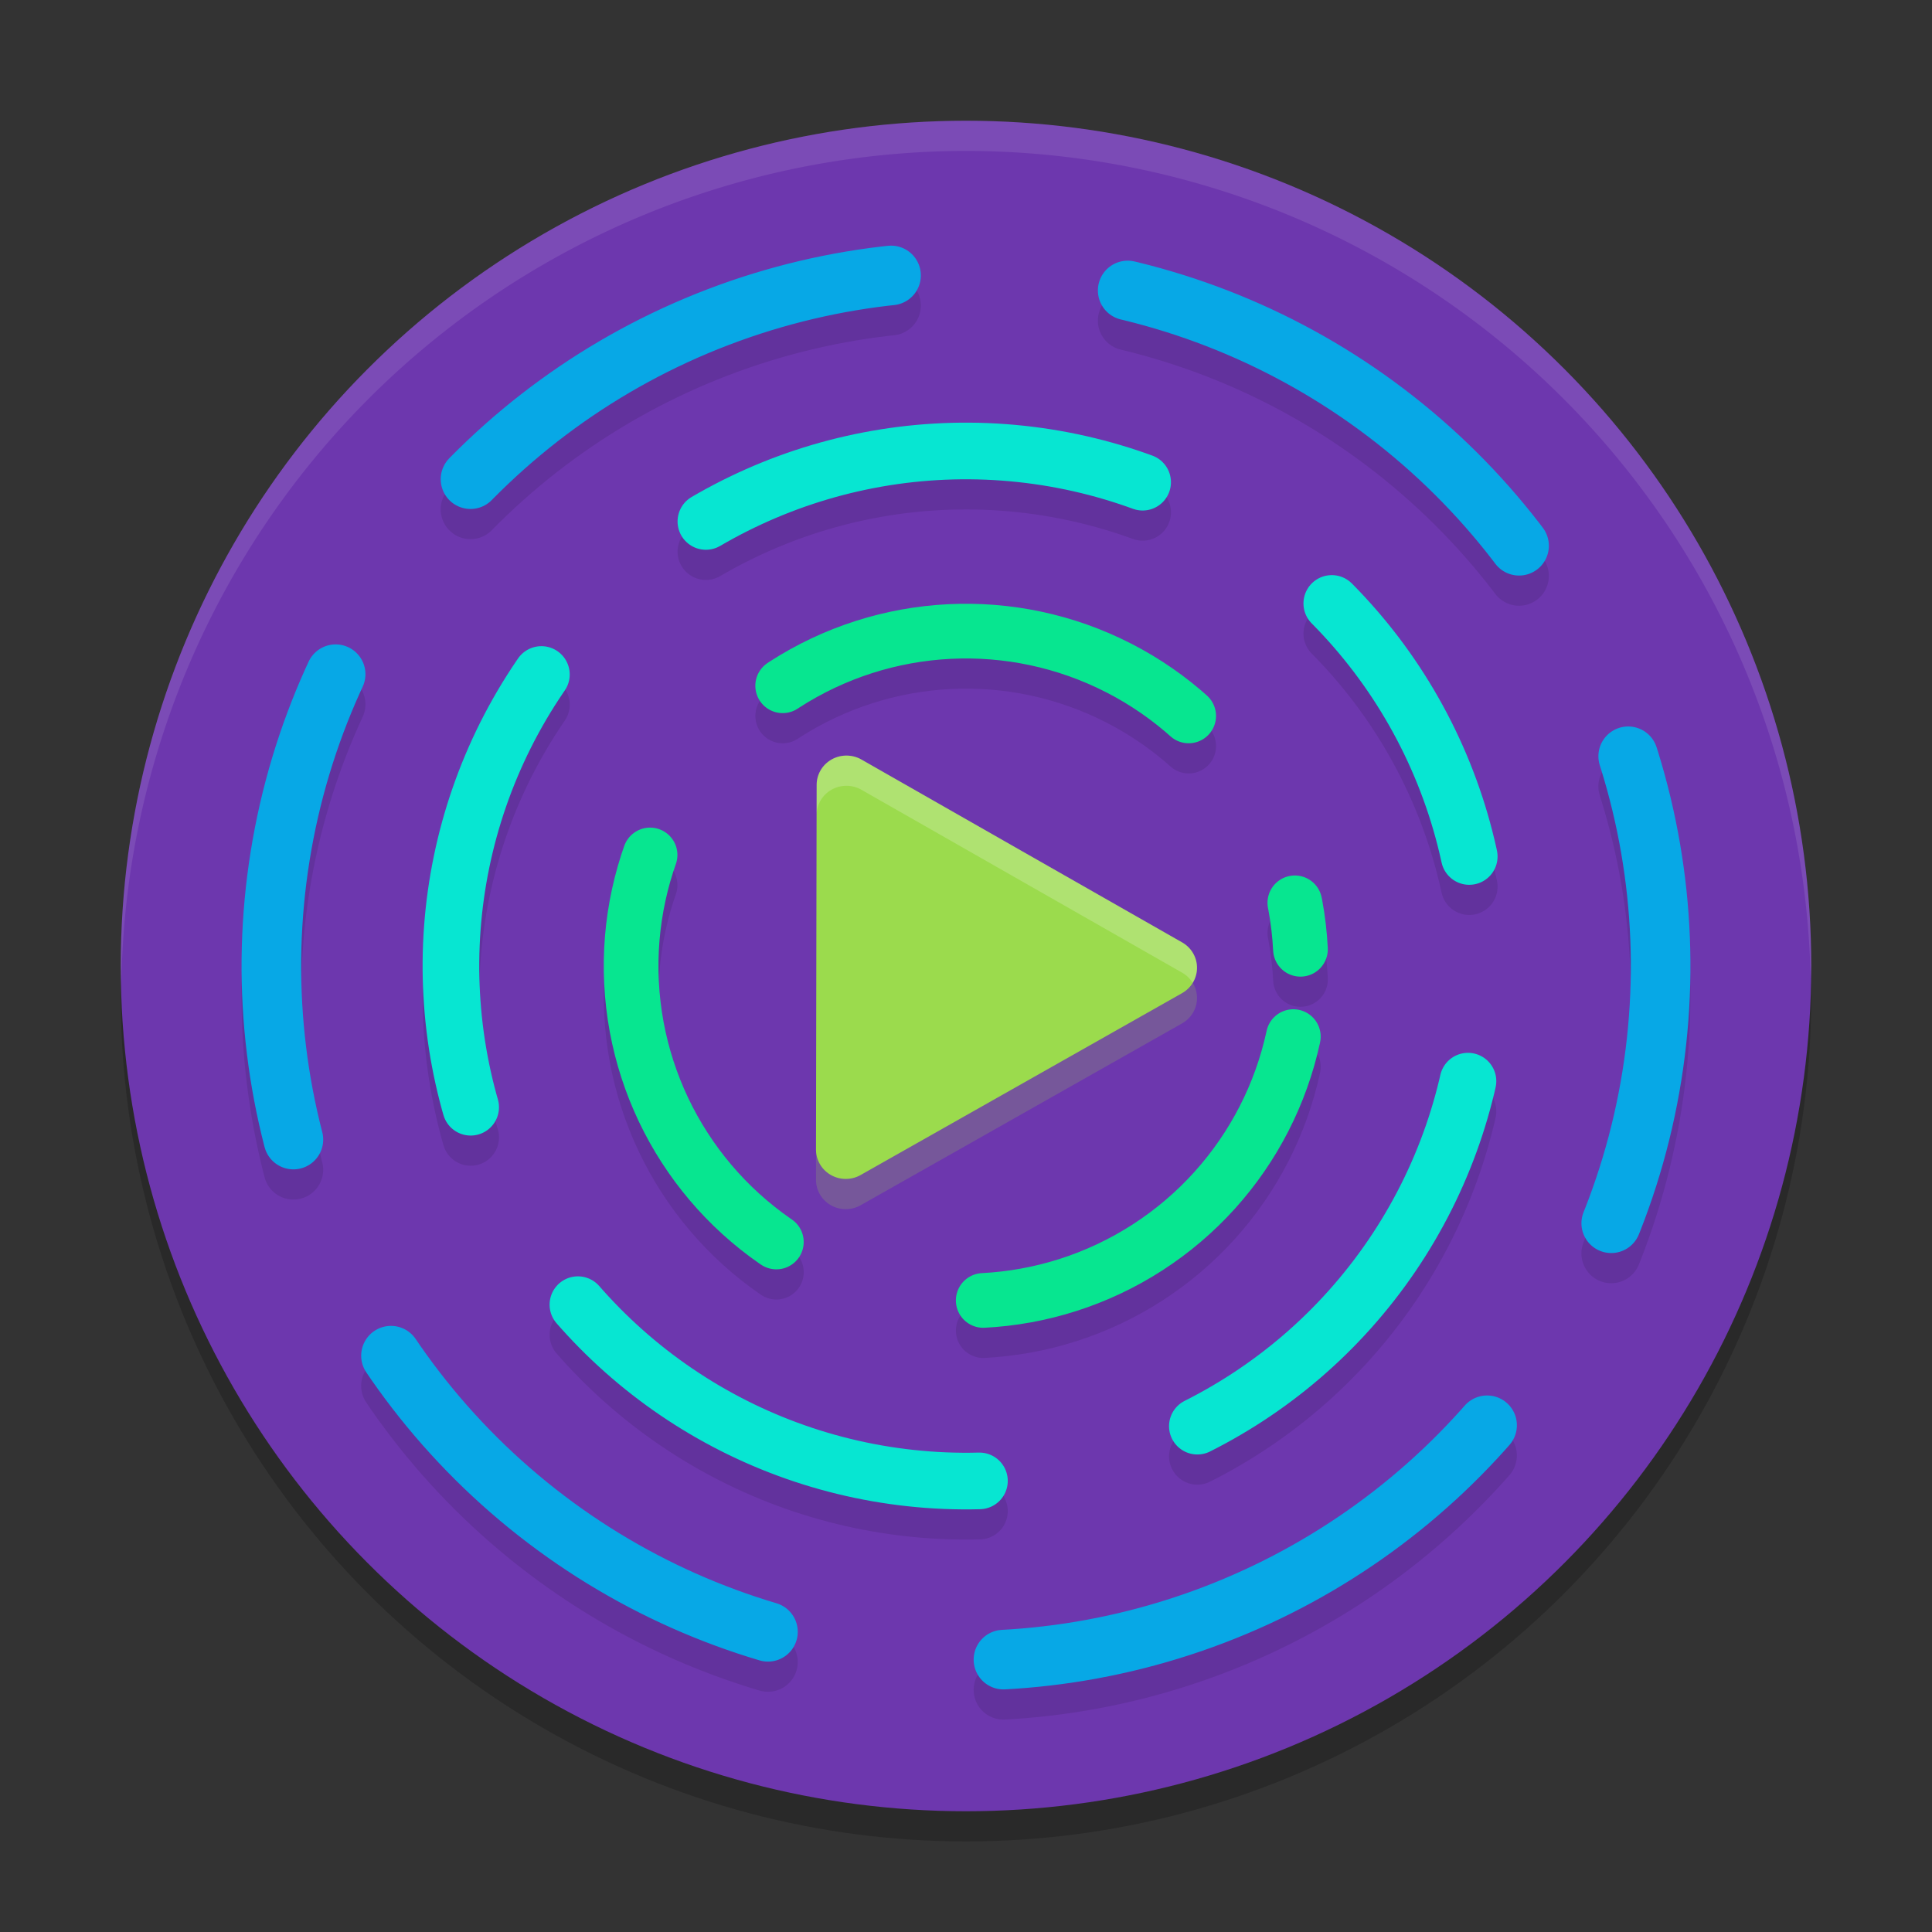 <svg xmlns="http://www.w3.org/2000/svg" width="64" height="64" version="1.1">
 <rect width="100%" height="100%" fill="#333333" stroke="none"/>
 <circle style="opacity:0.2" cx="32" cy="33" r="28"/>
 <g transform="matrix(1.4,0,0,1.4,-1.6,-1.6)">
  <circle style="fill:#6d37ae" cx="24" cy="24" r="20"/>
  <circle style="opacity:0.1;fill:none;stroke:#000000;stroke-width:1.34;stroke-linecap:round;stroke-linejoin:round;stroke-dasharray:10.718, 5.359;stroke-dashoffset:40.003;paint-order:stroke fill markers" cx="10.87" cy="32.69" r="12.187" transform="rotate(-25.767)"/>
  <circle style="fill:none;stroke:#07e6d2;stroke-width:1.34;stroke-linecap:round;stroke-linejoin:round;stroke-dasharray:10.718, 5.359;stroke-dashoffset:40.003;paint-order:stroke fill markers" cx="11.18" cy="32.047" r="12.187" transform="rotate(-25.767)"/>
  <circle style="opacity:0.1;fill:none;stroke:#000000;stroke-width:1.41;stroke-linecap:round;stroke-linejoin:round;stroke-dasharray:11.277, 5.638;stroke-dashoffset:40;paint-order:stroke fill markers" cx="31.648" cy="-13.608" r="16.436" transform="rotate(69.107)"/>
  <circle style="fill:none;stroke:#07a8e6;stroke-width:1.41;stroke-linecap:round;stroke-linejoin:round;stroke-dasharray:11.277, 5.638;stroke-dashoffset:40;paint-order:stroke fill markers" cx="30.981" cy="-13.863" r="16.436" transform="rotate(69.107)"/>
  <circle style="opacity:0.1;fill:none;stroke:#000000;stroke-width:1.294;stroke-linecap:round;stroke-linejoin:round;stroke-dasharray:10.355, 5.178;stroke-dashoffset:13.454;paint-order:stroke fill markers" cx="22.737" cy="25.881" r="7.924" transform="rotate(-2.861)"/>
  <circle style="fill:none;stroke:#07e690;stroke-width:1.294;stroke-linecap:round;stroke-linejoin:round;stroke-dasharray:10.355, 5.178;stroke-dashoffset:13.454;paint-order:stroke fill markers" cx="22.772" cy="25.168" r="7.924" transform="rotate(-2.861)"/>
  <g style="fill:#9bdb4d;paint-order:stroke markers fill" transform="matrix(0.282,0,0,0.282,6.61,5.982)">
   <path style="opacity:0.2;paint-order:stroke markers fill" d="m 51.695,48.778 a 2.497,2.457 0 0 0 -2.557,2.454 l -0.028,15.298 -0.028,15.305 a 2.497,2.457 0 0 0 3.742,2.134 l 13.484,-7.629 13.484,-7.629 a 2.497,2.457 0 0 0 0.007,-4.261 L 66.344,56.782 52.887,49.105 a 2.497,2.457 0 0 0 -1.192,-0.327 z"/>
   <path style="fill:#9bdb4d;paint-order:stroke markers fill" d="m 51.695,46.241 a 2.497,2.457 0 0 0 -2.557,2.454 l -0.028,15.298 -0.028,15.305 a 2.497,2.457 0 0 0 3.742,2.134 l 13.484,-7.629 13.484,-7.629 a 2.497,2.457 0 0 0 0.007,-4.261 L 66.344,54.245 52.887,46.568 a 2.497,2.457 0 0 0 -1.192,-0.327 z"/>
   <path style="opacity:0.2;fill:#ffffff;paint-order:stroke markers fill" transform="matrix(2.537,0,0,2.537,-19.419,-17.187)" d="M 28.029 25 A 0.984 0.968 0 0 0 27.021 25.967 L 27.012 31.998 L 27 38.029 A 0.984 0.968 0 0 0 27.002 38.076 L 27.012 32.998 L 27.021 26.967 A 0.984 0.968 0 0 1 28.029 26 A 0.984 0.968 0 0 1 28.5 26.129 L 33.803 29.154 L 39.107 32.178 A 0.984 0.968 0 0 1 39.459 32.518 A 0.984 0.968 0 0 0 39.107 31.178 L 33.803 28.154 L 28.5 25.129 A 0.984 0.968 0 0 0 28.029 25 z"/>
  </g>
 </g>
 <path style="opacity:0.1;fill:#ffffff" d="M 32 4 A 28 28 0 0 0 4 32 A 28 28 0 0 0 4.021 32.586 A 28 28 0 0 1 32 5 A 28 28 0 0 1 59.979 32.414 A 28 28 0 0 0 60 32 A 28 28 0 0 0 32 4 z"/>
</svg>
